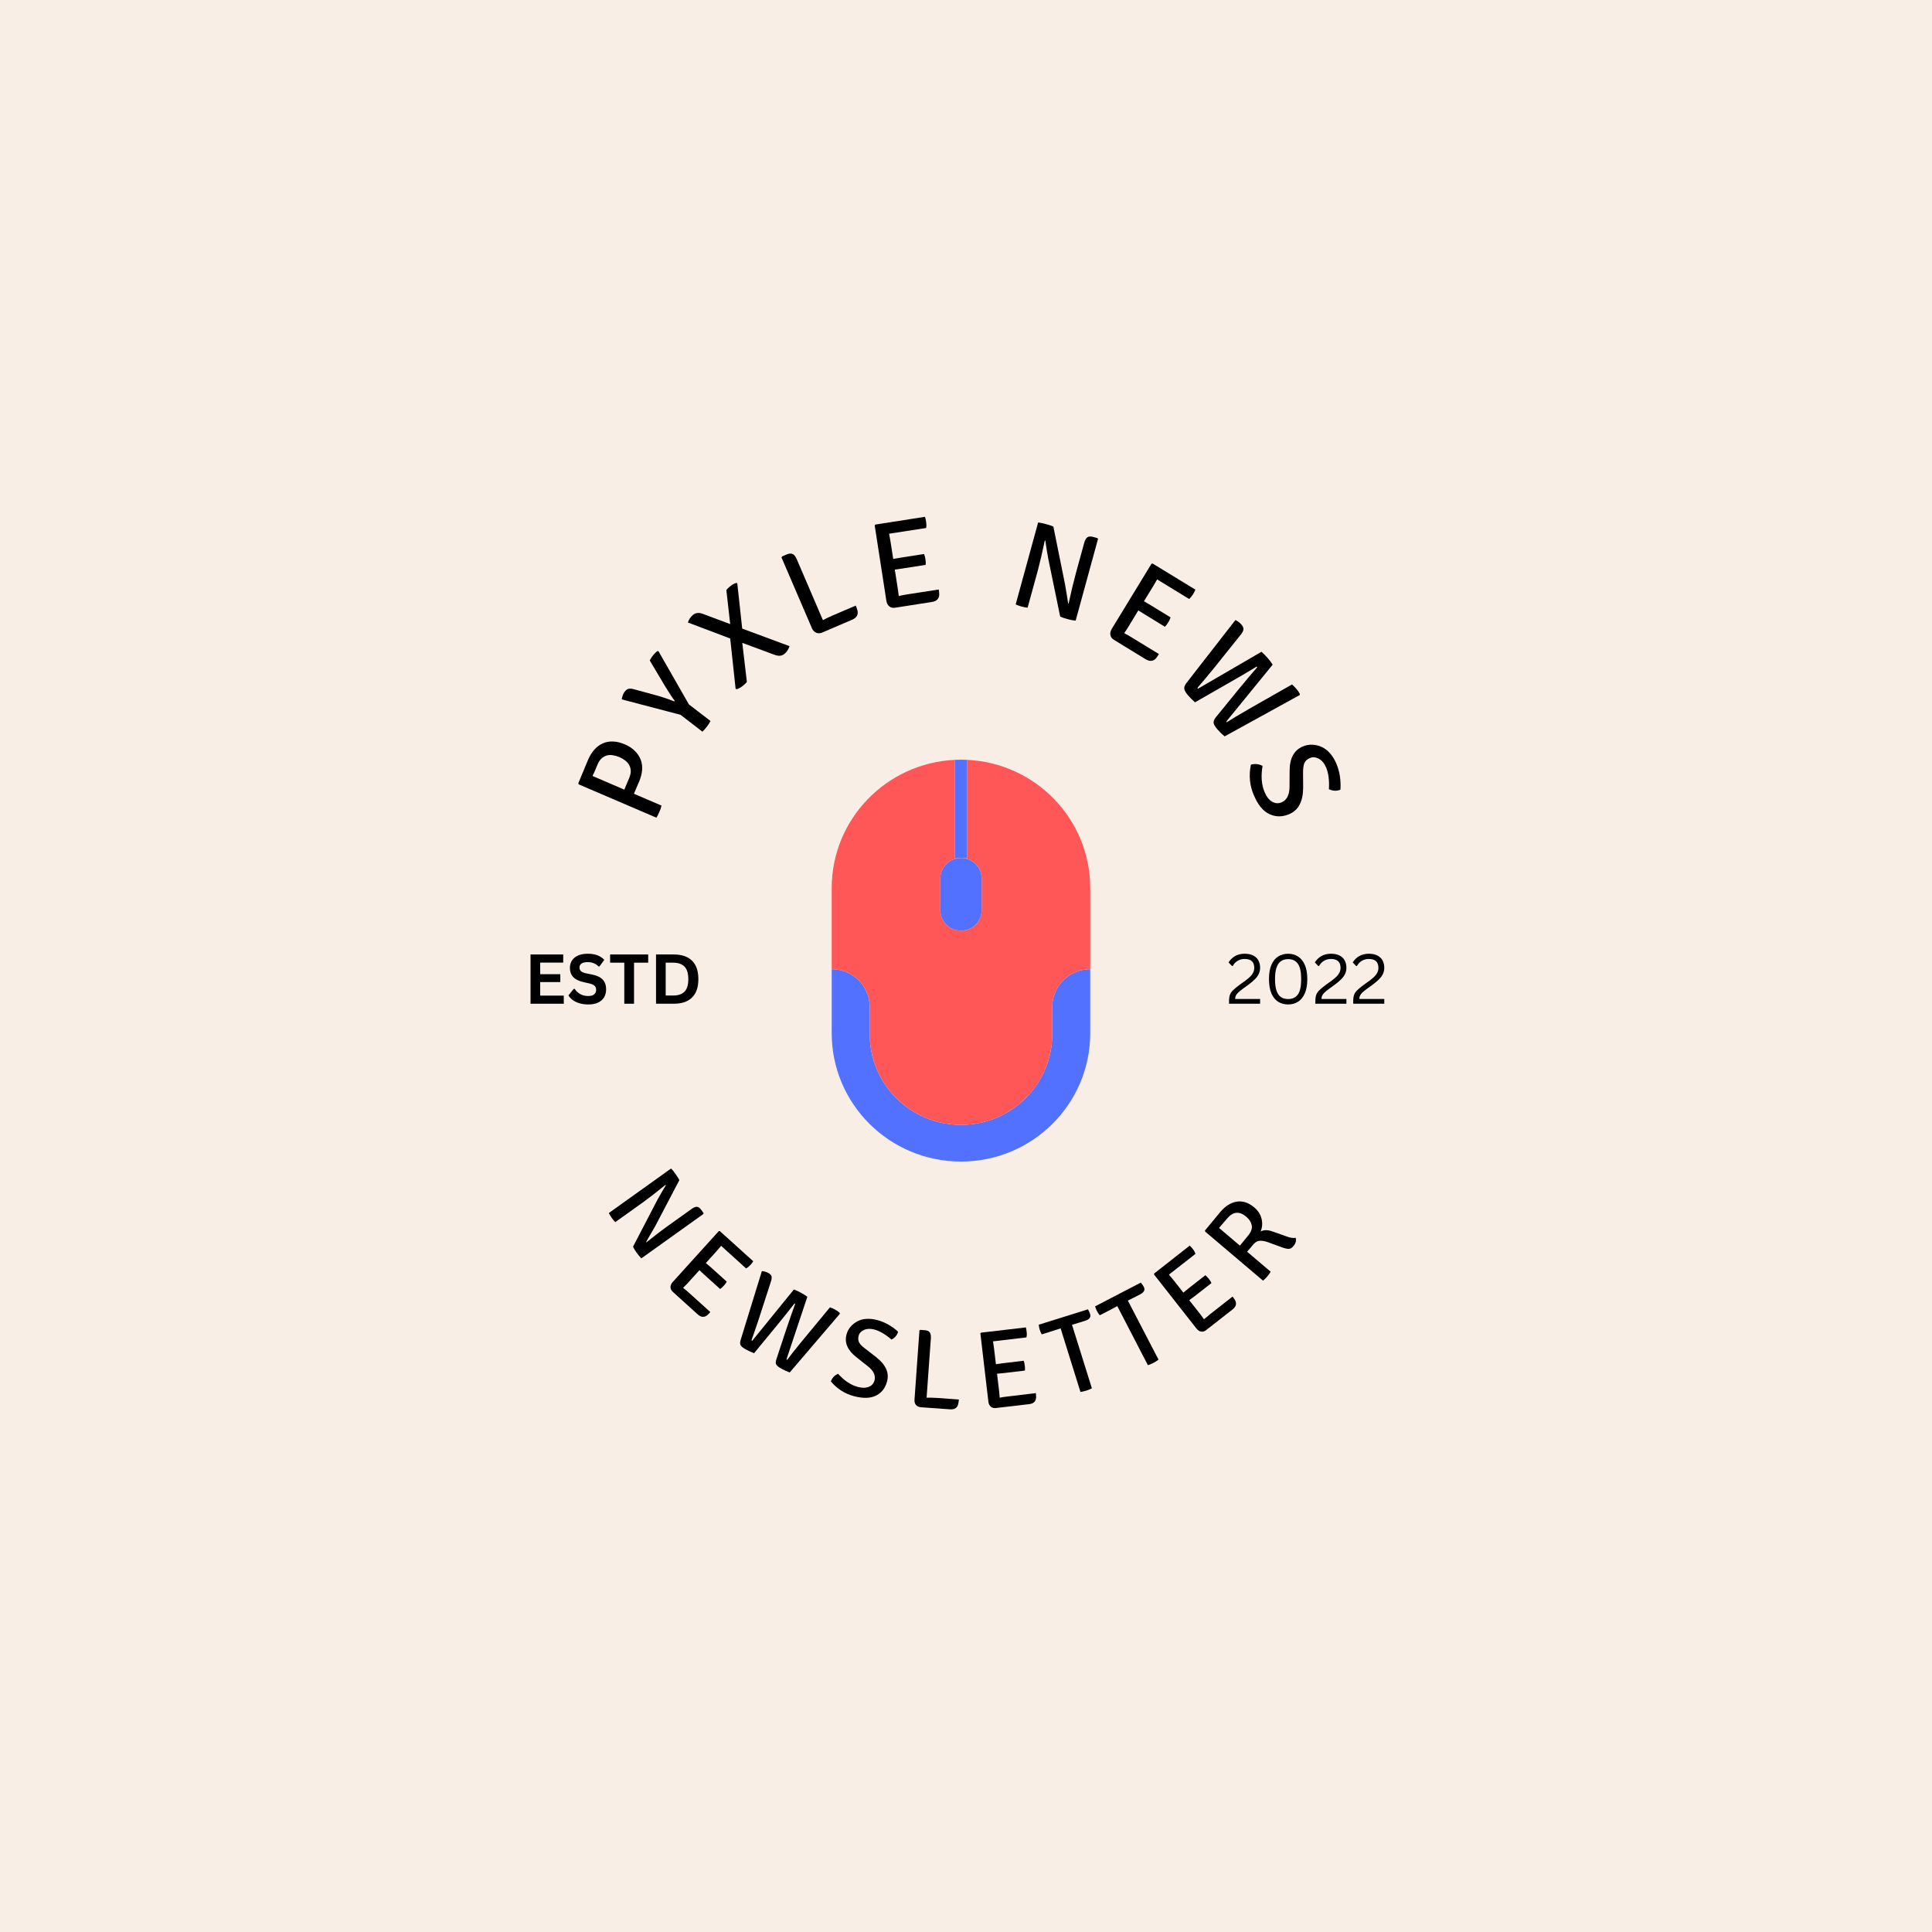 <svg xmlns="http://www.w3.org/2000/svg" xmlns:xlink="http://www.w3.org/1999/xlink" width="500" zoomAndPan="magnify" viewBox="0 0 375 375" height="500" preserveAspectRatio="xMidYMid meet" version="1.0"><defs><g/><clipPath id="e400e78e32"><path d="M 161.398 188 L 211.648 188 L 211.648 225.457 L 161.398 225.457 Z M 161.398 188 " clip-rule="nonzero"/></clipPath><clipPath id="09579936ed"><path d="M 161.398 147.457 L 211.648 147.457 L 211.648 219 L 161.398 219 Z M 161.398 147.457 " clip-rule="nonzero"/></clipPath><clipPath id="21a9853316"><path d="M 185 147.457 L 187 147.457 L 187 148 L 185 148 Z M 185 147.457 " clip-rule="nonzero"/></clipPath><clipPath id="48db73e5c6"><path d="M 186 147.457 L 188 147.457 L 188 148 L 186 148 Z M 186 147.457 " clip-rule="nonzero"/></clipPath><clipPath id="ccce9451dd"><path d="M 185 147.457 L 188 147.457 L 188 167 L 185 167 Z M 185 147.457 " clip-rule="nonzero"/></clipPath></defs><rect x="-37.5" width="450" fill="#ffffff" y="-37.5" height="450" fill-opacity="1"/><rect x="-37.5" width="450" fill="#ffffff" y="-37.5" height="450" fill-opacity="1"/><rect x="-37.5" width="450" fill="#f8eee6" y="-37.5" height="450" fill-opacity="1"/><g clip-path="url(#e400e78e32)"><path fill="#5271ff" d="M 211.613 188.121 L 211.613 200.539 C 211.613 207.418 208.805 213.648 204.266 218.156 C 199.727 222.668 193.453 225.457 186.527 225.457 C 172.672 225.457 161.434 214.297 161.434 200.539 L 161.434 188.121 C 165.508 188.121 168.809 191.395 168.809 195.438 L 168.809 200.734 C 168.809 210.453 176.738 218.336 186.527 218.336 C 191.422 218.336 195.848 216.363 199.051 213.184 C 202.254 209.992 204.242 205.594 204.242 200.734 L 204.242 195.438 C 204.242 191.395 207.547 188.121 211.613 188.121 Z M 211.613 188.121 " fill-opacity="1" fill-rule="nonzero"/></g><g clip-path="url(#09579936ed)"><path fill="#ff5757" d="M 211.613 172.379 L 211.613 188.121 C 207.547 188.121 204.242 191.395 204.242 195.438 L 204.242 200.734 C 204.242 205.594 202.254 209.992 199.051 213.184 C 195.848 216.363 191.422 218.336 186.527 218.336 C 176.738 218.336 168.809 210.453 168.809 200.734 L 168.809 195.438 C 168.809 191.395 165.508 188.121 161.434 188.121 L 161.434 172.379 C 161.434 159.012 172.035 148.098 185.352 147.488 L 185.352 166.547 L 186.527 166.547 C 184.312 166.547 182.516 168.324 182.516 170.523 L 182.516 176.672 C 182.516 178.871 184.312 180.648 186.527 180.648 C 188.734 180.648 190.531 178.871 190.531 176.672 L 190.531 170.523 C 190.531 168.324 188.734 166.547 186.527 166.547 L 187.707 166.547 L 187.707 147.488 C 201.016 148.098 211.613 159.012 211.613 172.379 Z M 211.613 172.379 " fill-opacity="1" fill-rule="nonzero"/></g><path fill="#5271ff" d="M 190.531 170.523 L 190.531 176.672 C 190.531 178.871 188.734 180.648 186.527 180.648 C 184.312 180.648 182.516 178.871 182.516 176.672 L 182.516 170.523 C 182.516 168.324 184.312 166.547 186.527 166.547 C 188.734 166.547 190.531 168.324 190.531 170.523 Z M 190.531 170.523 " fill-opacity="1" fill-rule="nonzero"/><g clip-path="url(#21a9853316)"><path fill="#5271ff" d="M 185.352 147.457 L 185.352 147.488 C 185.742 147.473 186.137 147.457 186.527 147.457 Z M 185.352 147.457 " fill-opacity="1" fill-rule="nonzero"/></g><g clip-path="url(#48db73e5c6)"><path fill="#5271ff" d="M 186.527 147.457 C 186.922 147.457 187.312 147.465 187.707 147.488 L 187.707 147.457 Z M 186.527 147.457 " fill-opacity="1" fill-rule="nonzero"/></g><g clip-path="url(#ccce9451dd)"><path fill="#5271ff" d="M 187.707 147.488 L 187.707 166.547 L 185.352 166.547 L 185.352 147.488 C 185.734 147.473 186.129 147.457 186.52 147.457 L 186.527 147.457 C 186.922 147.457 187.312 147.473 187.707 147.488 Z M 187.707 147.488 " fill-opacity="1" fill-rule="nonzero"/></g><g fill="#000000" fill-opacity="1"><g transform="translate(126.523, 160.739)"><g><path d="M -14.281 -8.688 L -12.375 -13.281 C -12.039 -14.051 -11.629 -14.707 -11.141 -15.25 C -10.66 -15.789 -10.117 -16.191 -9.516 -16.453 C -8.91 -16.723 -8.25 -16.844 -7.531 -16.812 C -6.812 -16.789 -6.055 -16.609 -5.266 -16.266 C -4.453 -15.922 -3.789 -15.488 -3.281 -14.969 C -2.77 -14.457 -2.395 -13.891 -2.156 -13.266 C -1.926 -12.648 -1.836 -11.977 -1.891 -11.25 C -1.953 -10.531 -2.145 -9.789 -2.469 -9.031 L -3.484 -6.672 L 1.875 -4.375 C 1.844 -4.207 1.789 -4.016 1.719 -3.797 C 1.645 -3.586 1.555 -3.367 1.453 -3.141 C 1.367 -2.941 1.273 -2.738 1.172 -2.531 C 1.066 -2.32 0.969 -2.156 0.875 -2.031 L -14.172 -8.484 Z M -5.344 -7.469 L -4.391 -9.75 C -4.18 -10.25 -4.082 -10.707 -4.094 -11.125 C -4.113 -11.551 -4.219 -11.93 -4.406 -12.266 C -4.602 -12.598 -4.863 -12.891 -5.188 -13.141 C -5.52 -13.398 -5.891 -13.613 -6.297 -13.781 C -6.711 -13.957 -7.125 -14.078 -7.531 -14.141 C -7.945 -14.211 -8.336 -14.203 -8.703 -14.109 C -9.078 -14.016 -9.422 -13.828 -9.734 -13.547 C -10.047 -13.273 -10.305 -12.895 -10.516 -12.406 C -10.734 -11.895 -10.922 -11.445 -11.078 -11.062 C -11.242 -10.688 -11.391 -10.375 -11.516 -10.125 Z M -5.344 -7.469 "/></g></g></g><g fill="#000000" fill-opacity="1"><g transform="translate(133.398, 145.826)"><g><path d="M -4.234 -12.516 L -7.281 -17.625 C -7.156 -17.906 -6.957 -18.219 -6.688 -18.562 C -6.426 -18.914 -6.133 -19.207 -5.812 -19.438 L -5.594 -19.438 L 0.312 -9.109 L 4.516 -5.875 C 4.336 -5.531 4.094 -5.156 3.781 -4.75 C 3.469 -4.344 3.188 -4.031 2.938 -3.812 L -1.297 -7.078 L -12.719 -10.078 C -12.625 -10.691 -12.445 -11.172 -12.188 -11.516 C -11.926 -11.859 -11.664 -12.062 -11.406 -12.125 C -11.145 -12.195 -10.801 -12.172 -10.375 -12.047 L -5.547 -10.734 C -4.703 -10.492 -3.691 -10.145 -2.516 -9.688 L -2.438 -9.797 C -2.844 -10.316 -3.441 -11.223 -4.234 -12.516 Z M -4.234 -12.516 "/></g></g></g><g fill="#000000" fill-opacity="1"><g transform="translate(142.624, 134.184)"><g><path d="M -1.641 -19.641 C -1.484 -19.879 -1.207 -20.148 -0.812 -20.453 C -0.426 -20.754 -0.047 -20.953 0.328 -21.047 L 0.484 -20.953 L 1.438 -12.172 L 10.625 -8.766 C 10.414 -8.117 10.066 -7.602 9.578 -7.219 C 9.098 -6.844 8.469 -6.801 7.688 -7.094 L 1.453 -9.406 L 2.344 -1.828 C 2.176 -1.598 1.895 -1.328 1.5 -1.016 C 1.102 -0.703 0.711 -0.5 0.328 -0.406 L 0.156 -0.5 L -0.891 -10.25 L -9.109 -13.359 C -8.898 -13.984 -8.551 -14.488 -8.062 -14.875 C -7.57 -15.258 -6.953 -15.312 -6.203 -15.031 L -0.891 -13.047 Z M -1.641 -19.641 "/></g></g></g><g fill="#000000" fill-opacity="1"><g transform="translate(156.196, 124.201)"><g><path d="M 5.484 -4.766 L 9.906 -6.656 C 10.039 -6.332 10.148 -6.02 10.234 -5.719 C 10.43 -4.895 10.082 -4.289 9.188 -3.906 L 3.391 -1.422 C 2.973 -1.242 2.582 -1.234 2.219 -1.391 C 1.852 -1.547 1.57 -1.852 1.375 -2.312 L -4.5 -15.984 L -4.406 -16.188 L -3.516 -16.578 C -3.023 -16.785 -2.629 -16.812 -2.328 -16.656 C -2.023 -16.508 -1.758 -16.164 -1.531 -15.625 L 3.531 -3.828 C 4.113 -4.141 4.766 -4.453 5.484 -4.766 Z M 5.484 -4.766 "/></g></g></g><g fill="#000000" fill-opacity="1"><g transform="translate(170.151, 118.485)"><g><path d="M 4.141 -4.016 L 4.297 -2.797 C 4.785 -2.91 5.312 -3.016 5.875 -3.109 L 12.062 -4.062 C 12.125 -3.645 12.156 -3.32 12.156 -3.094 C 12.133 -2.27 11.656 -1.785 10.719 -1.641 L 3.609 -0.531 C 3.16 -0.457 2.781 -0.539 2.469 -0.781 C 2.164 -1.02 1.973 -1.391 1.891 -1.891 L -0.375 -16.516 L -0.219 -16.672 L 9.391 -18.172 C 9.473 -17.93 9.547 -17.598 9.609 -17.172 C 9.68 -16.742 9.68 -16.352 9.609 -16 L 2.422 -14.891 L 2.703 -13.328 L 3.219 -10 L 4.703 -10.25 L 9.203 -10.953 C 9.328 -10.672 9.422 -10.316 9.484 -9.891 C 9.547 -9.473 9.555 -9.125 9.516 -8.844 L 5.016 -8.141 C 4.391 -8.047 3.895 -7.973 3.531 -7.922 Z M 4.141 -4.016 "/></g></g></g><g fill="#000000" fill-opacity="1"><g transform="translate(186.735, 116.639)"><g/></g></g><g fill="#000000" fill-opacity="1"><g transform="translate(195.018, 116.736)"><g><path d="M 17.984 -12.297 L 18.109 -12.141 L 13.766 3.734 C 13.285 3.691 12.766 3.594 12.203 3.438 C 11.648 3.289 11.172 3.129 10.766 2.953 L 8.469 -8.188 C 8.25 -9.363 8.051 -10.578 7.875 -11.828 L 7.781 -11.828 C 7.258 -9.379 6.812 -7.457 6.438 -6.062 L 4.438 1.219 C 4.039 1.176 3.641 1.098 3.234 0.984 C 2.828 0.879 2.457 0.742 2.125 0.578 L 6.484 -15.328 C 6.93 -15.273 7.43 -15.172 7.984 -15.016 C 8.547 -14.867 9.031 -14.707 9.438 -14.531 L 11.688 -3.406 C 11.789 -2.883 11.91 -2.176 12.047 -1.281 C 12.18 -0.383 12.27 0.172 12.312 0.391 L 12.406 0.391 C 12.832 -1.629 13.305 -3.609 13.828 -5.547 L 15.422 -11.344 C 15.578 -11.906 15.785 -12.273 16.047 -12.453 C 16.305 -12.629 16.68 -12.648 17.172 -12.516 Z M 17.984 -12.297 "/></g></g></g><g fill="#000000" fill-opacity="1"><g transform="translate(213.118, 122.261)"><g><path d="M 5.781 -0.406 L 5.094 0.641 C 5.531 0.859 5.992 1.117 6.484 1.422 L 11.828 4.688 C 11.609 5.051 11.426 5.32 11.281 5.5 C 10.727 6.113 10.047 6.176 9.234 5.688 L 3.109 1.938 C 2.711 1.695 2.477 1.383 2.406 1 C 2.332 0.613 2.426 0.207 2.688 -0.219 L 10.391 -12.844 L 10.609 -12.875 L 18.906 -7.812 C 18.82 -7.57 18.664 -7.266 18.438 -6.891 C 18.207 -6.523 17.957 -6.227 17.688 -6 L 11.484 -9.797 L 10.688 -8.438 L 8.922 -5.562 L 10.219 -4.797 L 14.094 -2.422 C 14.008 -2.129 13.852 -1.801 13.625 -1.438 C 13.406 -1.07 13.191 -0.797 12.984 -0.609 L 9.109 -2.984 C 8.566 -3.305 8.141 -3.57 7.828 -3.781 Z M 5.781 -0.406 "/></g></g></g><g fill="#000000" fill-opacity="1"><g transform="translate(226.932, 130.509)"><g><path d="M 3.328 2.094 L 12.859 -10.156 C 13.328 -9.938 13.707 -9.656 14 -9.312 C 14.301 -8.969 14.441 -8.648 14.422 -8.359 C 14.398 -8.066 14.227 -7.723 13.906 -7.328 L 8.688 -0.812 C 7.375 0.789 6.359 2.004 5.641 2.828 C 5.504 2.973 5.477 3.094 5.562 3.188 L 17.922 -4 C 18.336 -3.633 18.742 -3.223 19.141 -2.766 C 19.535 -2.305 19.852 -1.883 20.094 -1.5 L 11.25 9.344 C 11.125 9.488 11.098 9.602 11.172 9.688 C 12.129 9.07 13.57 8.207 15.5 7.094 L 23.844 2.344 C 24.102 2.562 24.379 2.836 24.672 3.172 C 24.973 3.516 25.207 3.859 25.375 4.203 L 25.328 4.406 L 10.766 12.422 C 10.266 12.004 9.789 11.539 9.344 11.031 C 8.906 10.52 8.664 10.109 8.625 9.797 C 8.594 9.492 8.734 9.141 9.047 8.734 L 13.203 3.625 C 14.723 1.781 16.02 0.238 17.094 -1 L 16.984 -1.125 C 15.234 -0.051 13.488 0.973 11.75 1.953 L 5.016 5.812 C 4.504 5.352 4.039 4.883 3.625 4.406 C 3.219 3.926 2.988 3.523 2.938 3.203 C 2.883 2.879 3.016 2.508 3.328 2.094 Z M 3.328 2.094 "/></g></g></g><g fill="#000000" fill-opacity="1"><g transform="translate(241.143, 148.362)"><g><path d="M 1.656 0.062 C 2.414 -0.164 3.172 -0.086 3.922 0.297 C 3.578 2.273 3.711 3.984 4.328 5.422 C 4.703 6.297 5.188 6.906 5.781 7.25 C 6.375 7.594 6.984 7.633 7.609 7.375 C 8.629 6.938 9.145 5.922 9.156 4.328 L 9.172 1.219 C 9.18 -1.188 10.031 -2.75 11.719 -3.469 C 12.332 -3.727 12.953 -3.844 13.578 -3.812 C 14.211 -3.789 14.82 -3.645 15.406 -3.375 C 16 -3.102 16.535 -2.691 17.016 -2.141 C 17.492 -1.598 17.895 -0.953 18.219 -0.203 C 18.883 1.348 19.156 3.055 19.031 4.922 C 18.32 5.211 17.578 5.18 16.797 4.828 C 16.898 3.117 16.719 1.707 16.25 0.594 C 15.906 -0.207 15.43 -0.77 14.828 -1.094 C 14.223 -1.414 13.656 -1.461 13.125 -1.234 C 12.57 -1.004 12.207 -0.672 12.031 -0.234 C 11.863 0.191 11.781 0.773 11.781 1.516 L 11.797 4.578 C 11.785 5.879 11.562 6.953 11.125 7.797 C 10.695 8.641 10.016 9.266 9.078 9.672 C 7.742 10.234 6.469 10.227 5.25 9.656 C 4.031 9.094 3.02 7.863 2.219 5.969 C 1.414 4.094 1.227 2.125 1.656 0.062 Z M 1.656 0.062 "/></g></g></g><g fill="#000000" fill-opacity="1"><g transform="translate(117.021, 233.837)"><g><path d="M 19.531 1.609 L 19.531 1.781 L 7.469 10.406 C 7.164 10.113 6.863 9.754 6.562 9.328 C 6.258 8.91 6.02 8.52 5.844 8.156 L 10.562 -0.922 C 11.082 -1.859 11.633 -2.812 12.219 -3.781 L 12.156 -3.859 C 10.395 -2.43 8.988 -1.336 7.938 -0.578 L 2.406 3.375 C 2.145 3.113 1.906 2.828 1.688 2.516 C 1.477 2.211 1.301 1.91 1.156 1.609 L 13.234 -7.031 C 13.523 -6.738 13.816 -6.379 14.109 -5.953 C 14.41 -5.535 14.656 -5.145 14.844 -4.781 L 10.109 4.25 C 9.867 4.664 9.539 5.227 9.125 5.938 C 8.707 6.645 8.461 7.082 8.391 7.25 L 8.438 7.312 C 9.883 6.133 11.336 5.023 12.797 3.984 L 17.203 0.828 C 17.629 0.523 17.984 0.383 18.266 0.406 C 18.547 0.426 18.82 0.625 19.094 1 Z M 19.531 1.609 "/></g></g></g><g fill="#000000" fill-opacity="1"><g transform="translate(128.19, 248.547)"><g><path d="M 5.172 0.641 L 4.391 1.422 C 4.742 1.68 5.113 1.988 5.5 2.344 L 9.688 6.125 C 9.426 6.414 9.211 6.629 9.047 6.766 C 8.453 7.203 7.844 7.133 7.219 6.562 L 2.422 2.219 C 2.117 1.945 1.961 1.633 1.953 1.281 C 1.953 0.938 2.102 0.598 2.406 0.266 L 11.344 -9.609 L 11.531 -9.594 L 18.016 -3.734 C 17.898 -3.535 17.711 -3.289 17.453 -3 C 17.191 -2.719 16.914 -2.5 16.625 -2.344 L 11.781 -6.734 L 10.875 -5.672 L 8.812 -3.391 L 9.828 -2.531 L 12.875 0.219 C 12.75 0.469 12.555 0.734 12.297 1.016 C 12.035 1.305 11.797 1.516 11.578 1.641 L 8.531 -1.109 C 8.113 -1.484 7.797 -1.785 7.578 -2.016 Z M 5.172 0.641 "/></g></g></g><g fill="#000000" fill-opacity="1"><g transform="translate(140.283, 259.365)"><g><path d="M 3.484 0.688 L 7.594 -12.641 C 8.051 -12.609 8.457 -12.492 8.812 -12.297 C 9.176 -12.109 9.395 -11.891 9.469 -11.641 C 9.539 -11.391 9.5 -11.039 9.344 -10.594 L 7.031 -3.438 C 6.445 -1.688 5.984 -0.344 5.641 0.594 C 5.578 0.75 5.598 0.852 5.703 0.906 L 13.812 -9.078 C 14.27 -8.91 14.738 -8.691 15.219 -8.422 C 15.707 -8.16 16.109 -7.906 16.422 -7.656 L 12.438 4.281 C 12.383 4.438 12.406 4.539 12.5 4.594 C 13.102 3.77 14.039 2.582 15.312 1.031 L 20.812 -5.609 C 21.102 -5.523 21.426 -5.383 21.781 -5.188 C 22.133 -5 22.438 -4.789 22.688 -4.562 L 22.734 -4.359 L 13 7.031 C 12.469 6.832 11.93 6.586 11.391 6.297 C 10.859 6.004 10.523 5.738 10.391 5.5 C 10.254 5.258 10.258 4.922 10.406 4.484 L 12.266 -1.156 C 12.961 -3.207 13.562 -4.922 14.062 -6.297 L 13.922 -6.359 C 12.785 -4.898 11.648 -3.477 10.516 -2.094 L 6.078 3.297 C 5.504 3.066 4.969 2.816 4.469 2.547 C 3.969 2.273 3.641 2.016 3.484 1.766 C 3.336 1.516 3.336 1.156 3.484 0.688 Z M 3.484 0.688 "/></g></g></g><g fill="#000000" fill-opacity="1"><g transform="translate(160.29, 269.26)"><g><path d="M 0.984 -1.125 C 1.211 -1.812 1.68 -2.305 2.391 -2.609 C 3.586 -1.266 4.863 -0.414 6.219 -0.062 C 7.051 0.164 7.758 0.16 8.344 -0.078 C 8.926 -0.316 9.297 -0.734 9.453 -1.328 C 9.703 -2.297 9.258 -3.219 8.125 -4.094 L 5.938 -5.828 C 4.227 -7.16 3.586 -8.629 4.016 -10.234 C 4.172 -10.805 4.43 -11.305 4.797 -11.734 C 5.172 -12.172 5.617 -12.523 6.141 -12.797 C 6.672 -13.078 7.258 -13.234 7.906 -13.266 C 8.551 -13.305 9.234 -13.234 9.953 -13.047 C 11.422 -12.66 12.781 -11.906 14.031 -10.781 C 13.844 -10.102 13.414 -9.594 12.75 -9.25 C 11.57 -10.27 10.457 -10.922 9.406 -11.203 C 8.645 -11.398 7.984 -11.375 7.422 -11.125 C 6.859 -10.875 6.508 -10.5 6.375 -10 C 6.238 -9.477 6.273 -9.031 6.484 -8.656 C 6.691 -8.289 7.062 -7.914 7.594 -7.531 L 9.766 -5.844 C 10.703 -5.102 11.348 -4.344 11.703 -3.562 C 12.055 -2.789 12.113 -1.961 11.875 -1.078 C 11.539 0.18 10.832 1.082 9.75 1.625 C 8.664 2.164 7.234 2.203 5.453 1.734 C 3.672 1.254 2.18 0.301 0.984 -1.125 Z M 0.984 -1.125 "/></g></g></g><g fill="#000000" fill-opacity="1"><g transform="translate(175.446, 272.894)"><g><path d="M 6.344 -1.562 L 10.672 -1.25 C 10.648 -0.938 10.602 -0.633 10.531 -0.344 C 10.352 0.383 9.832 0.719 8.969 0.656 L 3.297 0.25 C 2.898 0.219 2.582 0.07 2.344 -0.188 C 2.113 -0.457 2.02 -0.82 2.062 -1.281 L 3.016 -14.656 L 3.172 -14.766 L 4.047 -14.703 C 4.516 -14.672 4.836 -14.531 5.016 -14.281 C 5.191 -14.031 5.266 -13.645 5.234 -13.125 L 4.406 -1.609 C 5.008 -1.617 5.656 -1.602 6.344 -1.562 Z M 6.344 -1.562 "/></g></g></g><g fill="#000000" fill-opacity="1"><g transform="translate(190.072, 273.667)"><g><path d="M 3.875 -3.484 L 3.969 -2.375 C 4.395 -2.469 4.867 -2.539 5.391 -2.594 L 10.984 -3.266 C 11.035 -2.879 11.051 -2.582 11.031 -2.375 C 10.977 -1.645 10.531 -1.227 9.688 -1.125 L 3.266 -0.375 C 2.859 -0.32 2.52 -0.406 2.25 -0.625 C 1.977 -0.852 1.816 -1.191 1.766 -1.641 L 0.219 -14.859 L 0.359 -15 L 9.047 -16.016 C 9.109 -15.805 9.16 -15.508 9.203 -15.125 C 9.254 -14.738 9.238 -14.391 9.156 -14.078 L 2.672 -13.312 L 2.875 -11.922 L 3.234 -8.875 L 4.562 -9.062 L 8.625 -9.547 C 8.727 -9.285 8.801 -8.961 8.844 -8.578 C 8.895 -8.203 8.898 -7.891 8.859 -7.641 L 4.797 -7.156 C 4.234 -7.094 3.785 -7.051 3.453 -7.031 Z M 3.875 -3.484 "/></g></g></g><g fill="#000000" fill-opacity="1"><g transform="translate(205.701, 271.422)"><g><path d="M 3.578 -14.641 L 2.375 -14.281 L 6.234 -1.953 C 5.93 -1.785 5.566 -1.633 5.141 -1.5 C 4.723 -1.375 4.348 -1.289 4.016 -1.25 L 0.641 -12.047 L 0.172 -13.594 L 0.156 -13.578 L -1.047 -13.188 L -3.5 -12.422 C -3.656 -12.691 -3.785 -12.992 -3.891 -13.328 C -3.992 -13.66 -4.055 -13.984 -4.078 -14.297 L 5.469 -17.281 C 5.656 -16.977 5.797 -16.672 5.891 -16.359 C 6.078 -15.754 5.754 -15.32 4.922 -15.062 Z M 3.578 -14.641 "/></g></g></g><g fill="#000000" fill-opacity="1"><g transform="translate(219.071, 266.922)"><g><path d="M 0.984 -15.047 L -0.156 -14.484 L 5.797 -3.016 C 5.535 -2.805 5.207 -2.598 4.812 -2.391 C 4.414 -2.191 4.055 -2.039 3.734 -1.938 L -1.469 -11.984 L -2.203 -13.406 L -2.219 -13.406 L -3.312 -12.812 L -5.609 -11.625 C -5.805 -11.863 -5.984 -12.133 -6.141 -12.438 C -6.305 -12.75 -6.43 -13.055 -6.516 -13.359 L 2.359 -17.969 C 2.598 -17.707 2.789 -17.43 2.938 -17.141 C 3.238 -16.578 3.004 -16.094 2.234 -15.688 Z M 0.984 -15.047 "/></g></g></g><g fill="#000000" fill-opacity="1"><g transform="translate(231.549, 260.164)"><g><path d="M 1.5 -4.984 L 2.141 -4.094 C 2.473 -4.383 2.844 -4.691 3.25 -5.016 L 7.688 -8.5 C 7.926 -8.195 8.094 -7.957 8.188 -7.781 C 8.531 -7.125 8.363 -6.531 7.688 -6 L 2.594 -2.016 C 2.281 -1.754 1.945 -1.648 1.594 -1.703 C 1.25 -1.754 0.938 -1.961 0.656 -2.328 L -7.562 -12.797 L -7.516 -12.984 L -0.625 -18.391 C -0.445 -18.234 -0.238 -18.004 0 -17.703 C 0.238 -17.398 0.398 -17.094 0.484 -16.781 L -4.656 -12.766 L -3.75 -11.672 L -1.859 -9.266 L -0.812 -10.125 L 2.406 -12.641 C 2.613 -12.484 2.836 -12.254 3.078 -11.953 C 3.316 -11.648 3.488 -11.375 3.594 -11.125 L 0.375 -8.609 C -0.07 -8.266 -0.438 -7.992 -0.719 -7.797 Z M 1.5 -4.984 "/></g></g></g><g fill="#000000" fill-opacity="1"><g transform="translate(243.87, 250.09)"><g><path d="M -9.984 -11.25 L -7 -14.859 C -6.008 -16.023 -4.93 -16.691 -3.766 -16.859 C -2.609 -17.023 -1.488 -16.645 -0.406 -15.719 C 0.332 -15.094 0.801 -14.359 1 -13.516 C 1.207 -12.672 1.145 -11.852 0.812 -11.062 C 1.445 -11.406 2.25 -11.395 3.219 -11.031 L 5.781 -10.125 C 6.531 -9.832 7.145 -9.734 7.625 -9.828 C 7.781 -9.285 7.625 -8.738 7.156 -8.188 C 6.895 -7.875 6.613 -7.707 6.312 -7.688 C 6.008 -7.676 5.598 -7.758 5.078 -7.938 L 2.141 -9.016 C 1.547 -9.211 1.031 -9.289 0.594 -9.25 C 0.164 -9.219 -0.25 -8.961 -0.656 -8.484 L -1.797 -7.125 L 2.766 -3.25 C 2.617 -2.977 2.395 -2.664 2.094 -2.312 C 1.789 -1.957 1.52 -1.691 1.281 -1.516 L -9.953 -11.047 Z M -7.25 -11.75 L -3.203 -8.312 C -2.492 -9.195 -1.984 -9.82 -1.672 -10.188 C -1.047 -10.926 -0.789 -11.609 -0.906 -12.234 C -1.031 -12.867 -1.379 -13.426 -1.953 -13.906 C -3.285 -15.051 -4.523 -14.945 -5.672 -13.594 C -6.398 -12.738 -6.926 -12.125 -7.25 -11.75 Z M -7.25 -11.75 "/></g></g></g><g fill="#000000" fill-opacity="1"><g transform="translate(253.97, 237.339)"><g/></g></g><g fill="#000000" fill-opacity="1"><g transform="translate(101.726, 194.824)"><g><path d="M 3.125 -4.203 L 3.125 -1.578 L 7.703 -1.578 L 7.703 0 L 1.25 0 L 1.25 -9.562 L 7.594 -9.562 L 7.594 -7.984 L 3.125 -7.984 L 3.125 -5.734 L 7.031 -5.734 L 7.031 -4.203 Z M 3.125 -4.203 "/></g></g></g><g fill="#000000" fill-opacity="1"><g transform="translate(109.946, 194.824)"><g><path d="M 4.234 0.141 C 3.578 0.141 2.988 0.055 2.469 -0.109 C 1.945 -0.273 1.516 -0.488 1.172 -0.75 C 0.828 -1.02 0.566 -1.312 0.391 -1.625 L 1.422 -2.891 L 1.594 -2.891 C 1.875 -2.461 2.234 -2.125 2.672 -1.875 C 3.117 -1.625 3.641 -1.5 4.234 -1.5 C 4.742 -1.5 5.125 -1.602 5.375 -1.812 C 5.633 -2.031 5.766 -2.328 5.766 -2.703 C 5.766 -2.93 5.723 -3.117 5.641 -3.266 C 5.555 -3.422 5.414 -3.551 5.219 -3.656 C 5.031 -3.77 4.773 -3.863 4.453 -3.938 L 3.219 -4.219 C 2.363 -4.414 1.723 -4.742 1.297 -5.203 C 0.879 -5.66 0.672 -6.25 0.672 -6.969 C 0.672 -7.508 0.805 -7.984 1.078 -8.391 C 1.348 -8.805 1.738 -9.129 2.25 -9.359 C 2.77 -9.586 3.391 -9.703 4.109 -9.703 C 4.848 -9.703 5.477 -9.602 6 -9.406 C 6.531 -9.207 6.977 -8.91 7.344 -8.516 L 6.406 -7.234 L 6.234 -7.234 C 5.961 -7.516 5.648 -7.723 5.297 -7.859 C 4.953 -8.004 4.555 -8.078 4.109 -8.078 C 3.586 -8.078 3.191 -7.984 2.922 -7.797 C 2.66 -7.617 2.531 -7.367 2.531 -7.047 C 2.531 -6.742 2.625 -6.504 2.812 -6.328 C 3 -6.148 3.328 -6.008 3.797 -5.906 L 5.047 -5.656 C 5.973 -5.457 6.645 -5.125 7.062 -4.656 C 7.488 -4.188 7.703 -3.57 7.703 -2.812 C 7.703 -2.219 7.57 -1.695 7.312 -1.25 C 7.051 -0.812 6.66 -0.469 6.141 -0.219 C 5.629 0.02 4.992 0.141 4.234 0.141 Z M 4.234 0.141 "/></g></g></g><g fill="#000000" fill-opacity="1"><g transform="translate(118.159, 194.824)"><g><path d="M 7.656 -9.562 L 7.656 -7.969 L 4.906 -7.969 L 4.906 0 L 3.016 0 L 3.016 -7.969 L 0.266 -7.969 L 0.266 -9.562 Z M 7.656 -9.562 "/></g></g></g><g fill="#000000" fill-opacity="1"><g transform="translate(126.084, 194.824)"><g><path d="M 4.688 -9.562 C 6.238 -9.562 7.422 -9.16 8.234 -8.359 C 9.055 -7.555 9.469 -6.363 9.469 -4.781 C 9.469 -3.195 9.055 -2.004 8.234 -1.203 C 7.422 -0.398 6.238 0 4.688 0 L 1.25 0 L 1.25 -9.562 Z M 4.578 -1.594 C 5.555 -1.594 6.289 -1.844 6.781 -2.344 C 7.27 -2.844 7.516 -3.656 7.516 -4.781 C 7.516 -5.895 7.27 -6.703 6.781 -7.203 C 6.289 -7.711 5.555 -7.969 4.578 -7.969 L 3.125 -7.969 L 3.125 -1.594 Z M 4.578 -1.594 "/></g></g></g><g fill="#000000" fill-opacity="1"><g transform="translate(237.977, 194.822)"><g><path d="M 0.578 -0.438 C 0.578 -0.969 0.633 -1.395 0.75 -1.719 C 0.863 -2.039 1.062 -2.336 1.344 -2.609 C 1.625 -2.891 2.066 -3.254 2.672 -3.703 L 3.734 -4.469 C 4.117 -4.75 4.43 -5.008 4.672 -5.25 C 4.922 -5.488 5.113 -5.75 5.25 -6.031 C 5.395 -6.312 5.469 -6.625 5.469 -6.969 C 5.469 -7.539 5.316 -7.969 5.016 -8.25 C 4.711 -8.539 4.242 -8.688 3.609 -8.688 C 3.098 -8.688 2.645 -8.566 2.25 -8.328 C 1.863 -8.098 1.551 -7.77 1.312 -7.344 L 1.156 -7.312 L 0.484 -8.016 C 0.805 -8.535 1.227 -8.945 1.75 -9.25 C 2.281 -9.551 2.898 -9.703 3.609 -9.703 C 4.285 -9.703 4.848 -9.582 5.297 -9.344 C 5.742 -9.113 6.07 -8.797 6.281 -8.391 C 6.5 -7.984 6.609 -7.508 6.609 -6.969 C 6.609 -6.539 6.52 -6.141 6.344 -5.766 C 6.164 -5.398 5.91 -5.055 5.578 -4.734 C 5.254 -4.41 4.848 -4.066 4.359 -3.703 L 3.281 -2.922 C 2.883 -2.629 2.578 -2.379 2.359 -2.172 C 2.148 -1.973 2 -1.773 1.906 -1.578 C 1.812 -1.379 1.766 -1.16 1.766 -0.922 L 6.609 -0.922 L 6.609 0 L 0.578 0 Z M 0.578 -0.438 "/></g></g></g><g fill="#000000" fill-opacity="1"><g transform="translate(245.326, 194.822)"><g><path d="M 4.703 0.141 C 3.992 0.141 3.359 -0.023 2.797 -0.359 C 2.242 -0.703 1.801 -1.238 1.469 -1.969 C 1.145 -2.707 0.984 -3.645 0.984 -4.781 C 0.984 -5.914 1.145 -6.848 1.469 -7.578 C 1.801 -8.316 2.242 -8.852 2.797 -9.188 C 3.359 -9.531 3.992 -9.703 4.703 -9.703 C 5.398 -9.703 6.023 -9.531 6.578 -9.188 C 7.141 -8.852 7.586 -8.316 7.922 -7.578 C 8.254 -6.848 8.422 -5.914 8.422 -4.781 C 8.422 -3.645 8.254 -2.707 7.922 -1.969 C 7.586 -1.238 7.141 -0.703 6.578 -0.359 C 6.023 -0.023 5.398 0.141 4.703 0.141 Z M 4.703 -0.906 C 5.535 -0.906 6.164 -1.203 6.594 -1.797 C 7.02 -2.398 7.234 -3.395 7.234 -4.781 C 7.234 -6.164 7.02 -7.156 6.594 -7.75 C 6.164 -8.352 5.535 -8.656 4.703 -8.656 C 4.148 -8.656 3.688 -8.523 3.312 -8.266 C 2.938 -8.016 2.648 -7.602 2.453 -7.031 C 2.254 -6.469 2.156 -5.719 2.156 -4.781 C 2.156 -3.844 2.254 -3.086 2.453 -2.516 C 2.648 -1.941 2.938 -1.531 3.312 -1.281 C 3.688 -1.031 4.148 -0.906 4.703 -0.906 Z M 4.703 -0.906 "/></g></g></g><g fill="#000000" fill-opacity="1"><g transform="translate(254.729, 194.822)"><g><path d="M 0.578 -0.438 C 0.578 -0.969 0.633 -1.395 0.75 -1.719 C 0.863 -2.039 1.062 -2.336 1.344 -2.609 C 1.625 -2.891 2.066 -3.254 2.672 -3.703 L 3.734 -4.469 C 4.117 -4.75 4.43 -5.008 4.672 -5.25 C 4.922 -5.488 5.113 -5.75 5.25 -6.031 C 5.395 -6.312 5.469 -6.625 5.469 -6.969 C 5.469 -7.539 5.316 -7.969 5.016 -8.25 C 4.711 -8.539 4.242 -8.688 3.609 -8.688 C 3.098 -8.688 2.645 -8.566 2.25 -8.328 C 1.863 -8.098 1.551 -7.77 1.312 -7.344 L 1.156 -7.312 L 0.484 -8.016 C 0.805 -8.535 1.227 -8.945 1.75 -9.25 C 2.281 -9.551 2.898 -9.703 3.609 -9.703 C 4.285 -9.703 4.848 -9.582 5.297 -9.344 C 5.742 -9.113 6.07 -8.797 6.281 -8.391 C 6.5 -7.984 6.609 -7.508 6.609 -6.969 C 6.609 -6.539 6.52 -6.141 6.344 -5.766 C 6.164 -5.398 5.91 -5.055 5.578 -4.734 C 5.254 -4.41 4.848 -4.066 4.359 -3.703 L 3.281 -2.922 C 2.883 -2.629 2.578 -2.379 2.359 -2.172 C 2.148 -1.973 2 -1.773 1.906 -1.578 C 1.812 -1.379 1.766 -1.16 1.766 -0.922 L 6.609 -0.922 L 6.609 0 L 0.578 0 Z M 0.578 -0.438 "/></g></g></g><g fill="#000000" fill-opacity="1"><g transform="translate(262.079, 194.822)"><g><path d="M 0.578 -0.438 C 0.578 -0.969 0.633 -1.395 0.75 -1.719 C 0.863 -2.039 1.062 -2.336 1.344 -2.609 C 1.625 -2.891 2.066 -3.254 2.672 -3.703 L 3.734 -4.469 C 4.117 -4.75 4.43 -5.008 4.672 -5.25 C 4.922 -5.488 5.113 -5.75 5.25 -6.031 C 5.395 -6.312 5.469 -6.625 5.469 -6.969 C 5.469 -7.539 5.316 -7.969 5.016 -8.25 C 4.711 -8.539 4.242 -8.688 3.609 -8.688 C 3.098 -8.688 2.645 -8.566 2.25 -8.328 C 1.863 -8.098 1.551 -7.77 1.312 -7.344 L 1.156 -7.312 L 0.484 -8.016 C 0.805 -8.535 1.227 -8.945 1.75 -9.25 C 2.281 -9.551 2.898 -9.703 3.609 -9.703 C 4.285 -9.703 4.848 -9.582 5.297 -9.344 C 5.742 -9.113 6.07 -8.797 6.281 -8.391 C 6.5 -7.984 6.609 -7.508 6.609 -6.969 C 6.609 -6.539 6.52 -6.141 6.344 -5.766 C 6.164 -5.398 5.91 -5.055 5.578 -4.734 C 5.254 -4.41 4.848 -4.066 4.359 -3.703 L 3.281 -2.922 C 2.883 -2.629 2.578 -2.379 2.359 -2.172 C 2.148 -1.973 2 -1.773 1.906 -1.578 C 1.812 -1.379 1.766 -1.16 1.766 -0.922 L 6.609 -0.922 L 6.609 0 L 0.578 0 Z M 0.578 -0.438 "/></g></g></g></svg>